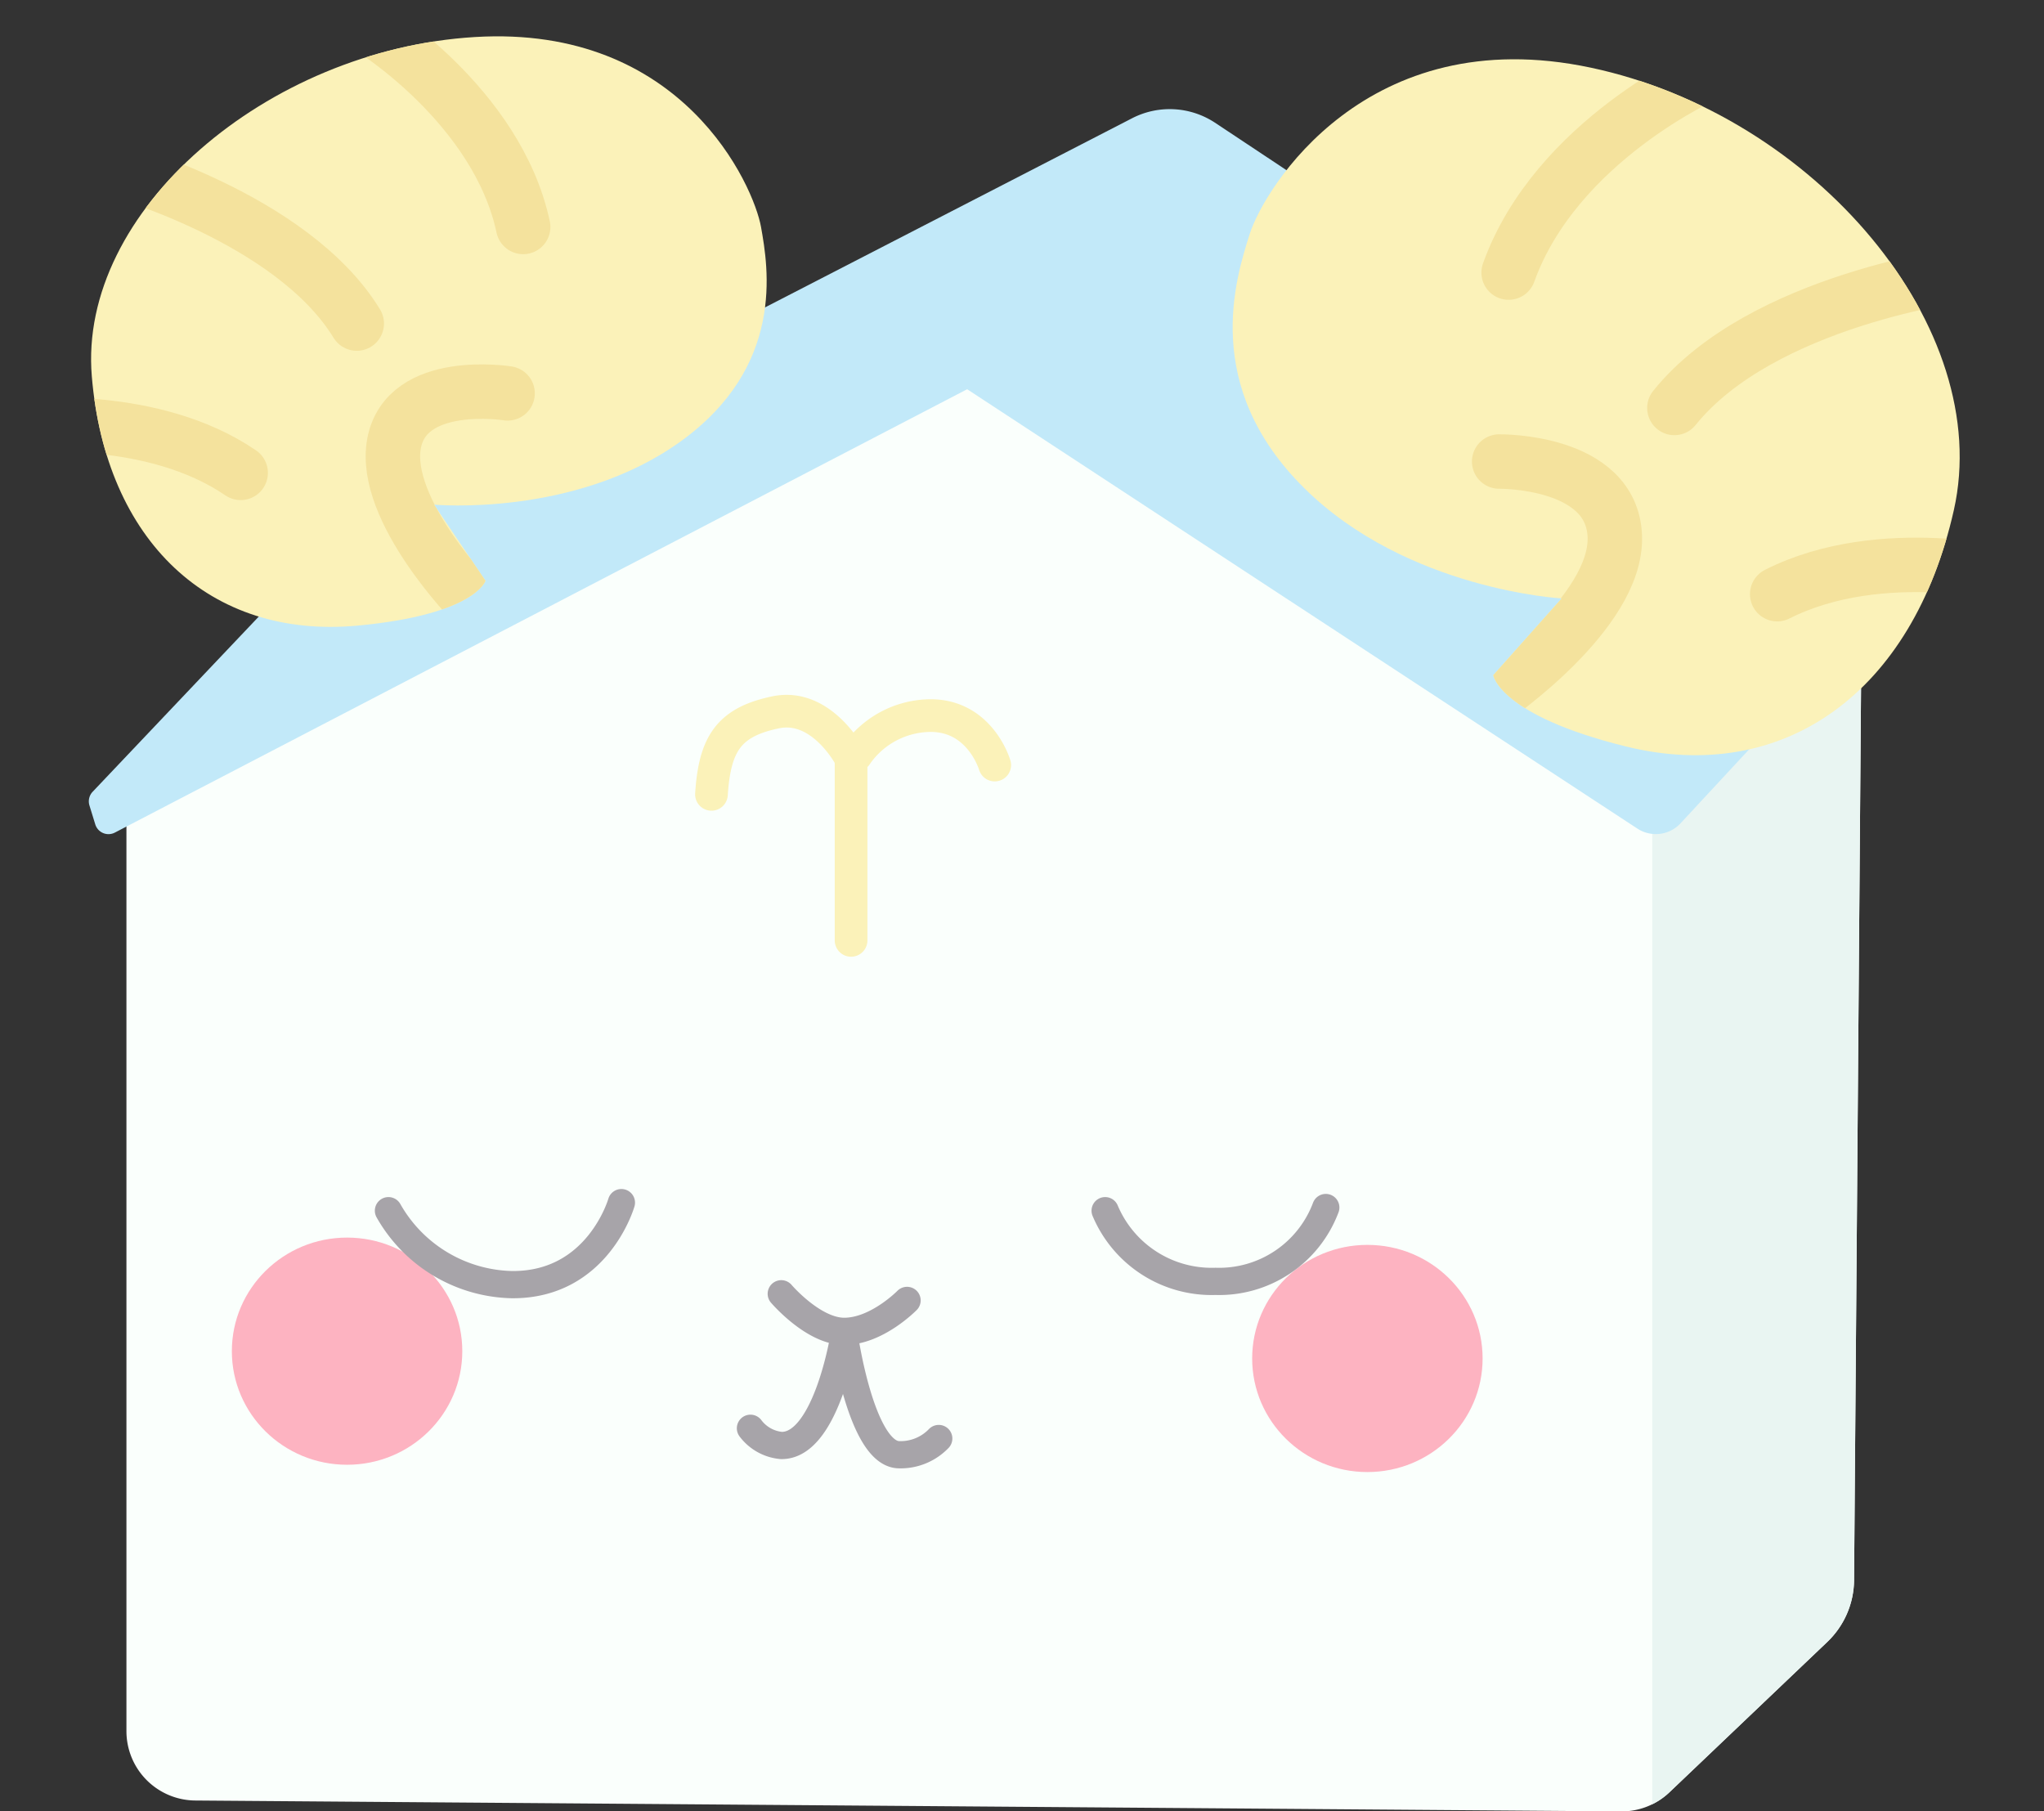 <svg id="Layer_1" data-name="Layer 1" xmlns="http://www.w3.org/2000/svg" viewBox="0 0 187.69 166.33"><rect x="0" y="0" width="187.69" height="166.33" fill="#333333" stroke="none"/><defs><clipPath id="clip-path" transform="translate(-257.39 -140.75)"><path class="cls-1" d="M269 213.91v85.8a6.37 6.37 0 0 0 6.33 6.37l130.93 1a6.36 6.36 0 0 0 4.42-1.75l14.49-13.8a7.93 7.93 0 0 0 2.47-5.68l.72-92.19-79.68-27.58z"/></clipPath><clipPath id="clip-path-2" transform="translate(-257.39 -140.75)"><path class="cls-1" d="M297.25 187.09s12.87 1.18 22.56-5.75 8.13-16 7.46-19.75S320.11 143 301 144.15s-36.45 16-35.18 31.15 10.86 24.14 24.37 22.9c10.81-1 11.78-4.12 11.78-4.12z"/></clipPath><clipPath id="clip-path-3" transform="translate(-257.39 -140.75)"><path class="cls-1" d="M400.79 195.7s-14.19-.78-23.64-10.13-6.32-19.2-5-23.35 10.72-19.62 31.3-15.26 37.12 23.89 33.35 40.64-15.62 25.27-30.13 21.69c-11.6-2.87-12.16-6.54-12.16-6.54z"/></clipPath><style>.cls-1,.cls-8{fill:none}.cls-6{fill:#fbf2b9}.cls-8{stroke:#f4e29d;stroke-width:5px;stroke-linecap:round;stroke-miterlimit:10}.cls-11{fill:#fdb3c1}</style></defs><path d="M269 213.91v85.8a6.37 6.37 0 0 0 6.33 6.37l130.93 1a6.36 6.36 0 0 0 4.42-1.75l14.49-13.8a7.93 7.93 0 0 0 2.47-5.68l.72-92.19-79.68-27.58z" transform="translate(-257.39 -140.75)" fill="#fafffc"/><g clip-path="url(#clip-path)"><path fill="#e9f5f2" d="M151.72 56.72h24.07v109.61h-24.07z"/></g><path d="m267.94 217.2 78.26-40.71 61.55 40.35a3.1 3.1 0 0 0 3.89-.42l19.07-20.56a2 2 0 0 0-.38-3.1L368.93 152a7.55 7.55 0 0 0-7.55-.41l-72 37.1-23.48 24.76a1.28 1.28 0 0 0-.3 1.25l.53 1.72a1.27 1.27 0 0 0 1.81.78z" transform="translate(-257.39 -140.75)" fill="#c2e9f9"/><path class="cls-6" d="M297.25 187.09s12.87 1.18 22.56-5.75 8.13-16 7.46-19.75S320.11 143 301 144.15s-36.45 16-35.18 31.15 10.86 24.14 24.37 22.9c10.81-1 11.78-4.12 11.78-4.12z" transform="translate(-257.39 -140.75)"/><g clip-path="url(#clip-path-2)"><path class="cls-8" d="M291.34 143.25s11.7 7.16 14.09 18.34m-37.72-5.37s16.48 4.47 22.44 14.24m-30.26 9.39s11.55-1.19 19.6 4.32m24.51-7.3s-9.31-1.49-10.43 4.62 7.3 14.68 7.3 14.68" transform="translate(-257.39 -140.75)"/></g><path class="cls-6" d="M400.79 195.7s-14.19-.78-23.64-10.13-6.32-19.2-5-23.35 10.72-19.62 31.3-15.26 37.12 23.89 33.35 40.64-15.62 25.27-30.13 21.69c-11.6-2.87-12.16-6.54-12.16-6.54z" transform="translate(-257.39 -140.75)"/><g clip-path="url(#clip-path-3)"><path class="cls-8" d="M414.14 147.53s-13.86 6.11-18.22 18.25m41.88.14s-18.63 2.32-26.66 12.29m31.44 15.45s-12.38-3.21-22 1.65m-25.53-12.18s10.37-.15 10.62 6.88-11.25 14.88-11.25 14.88" transform="translate(-257.39 -140.75)"/></g><path d="M335.54 227.1v-16.69s-2.61-5.15-6.93-4.25-5.59 2.91-5.89 7.53m26.01-2.69s-1.34-4.62-6-4.54a8.35 8.35 0 0 0-6.73 3.64" transform="translate(-257.39 -140.75)" style="stroke:#fbf2b9;stroke-width:3px;stroke-linejoin:round;stroke-linecap:round;fill:none"/><ellipse class="cls-11" cx="31.87" cy="124.07" rx="10.58" ry="10.43"/><ellipse class="cls-11" cx="125.56" cy="124.74" rx="10.58" ry="10.43"/><path d="M293.06 251.92a13.36 13.36 0 0 0 11.33 6.79c7.9.07 10.06-7.53 10.06-7.53m44.42.74a10.61 10.61 0 0 0 10.13 6.49 10.46 10.46 0 0 0 10.13-6.78m-50 7.92s2.94 3.45 5.78 3.45c3 0 5.77-2.84 5.77-2.84" transform="translate(-257.39 -140.75)" style="stroke:#a7a4a9;stroke-width:2.5px;stroke-miterlimit:10;stroke-linecap:round;fill:none"/><path d="M68.91 131.15a4 4 0 0 0 2.83 1.58c4.17.07 5.78-10.15 5.78-10.15s1.55 11 5.06 11a4.85 4.85 0 0 0 3.62-1.49" stroke="#a7a4a9" stroke-width="2.5" stroke-linejoin="round" stroke-linecap="round" fill="none"/></svg>